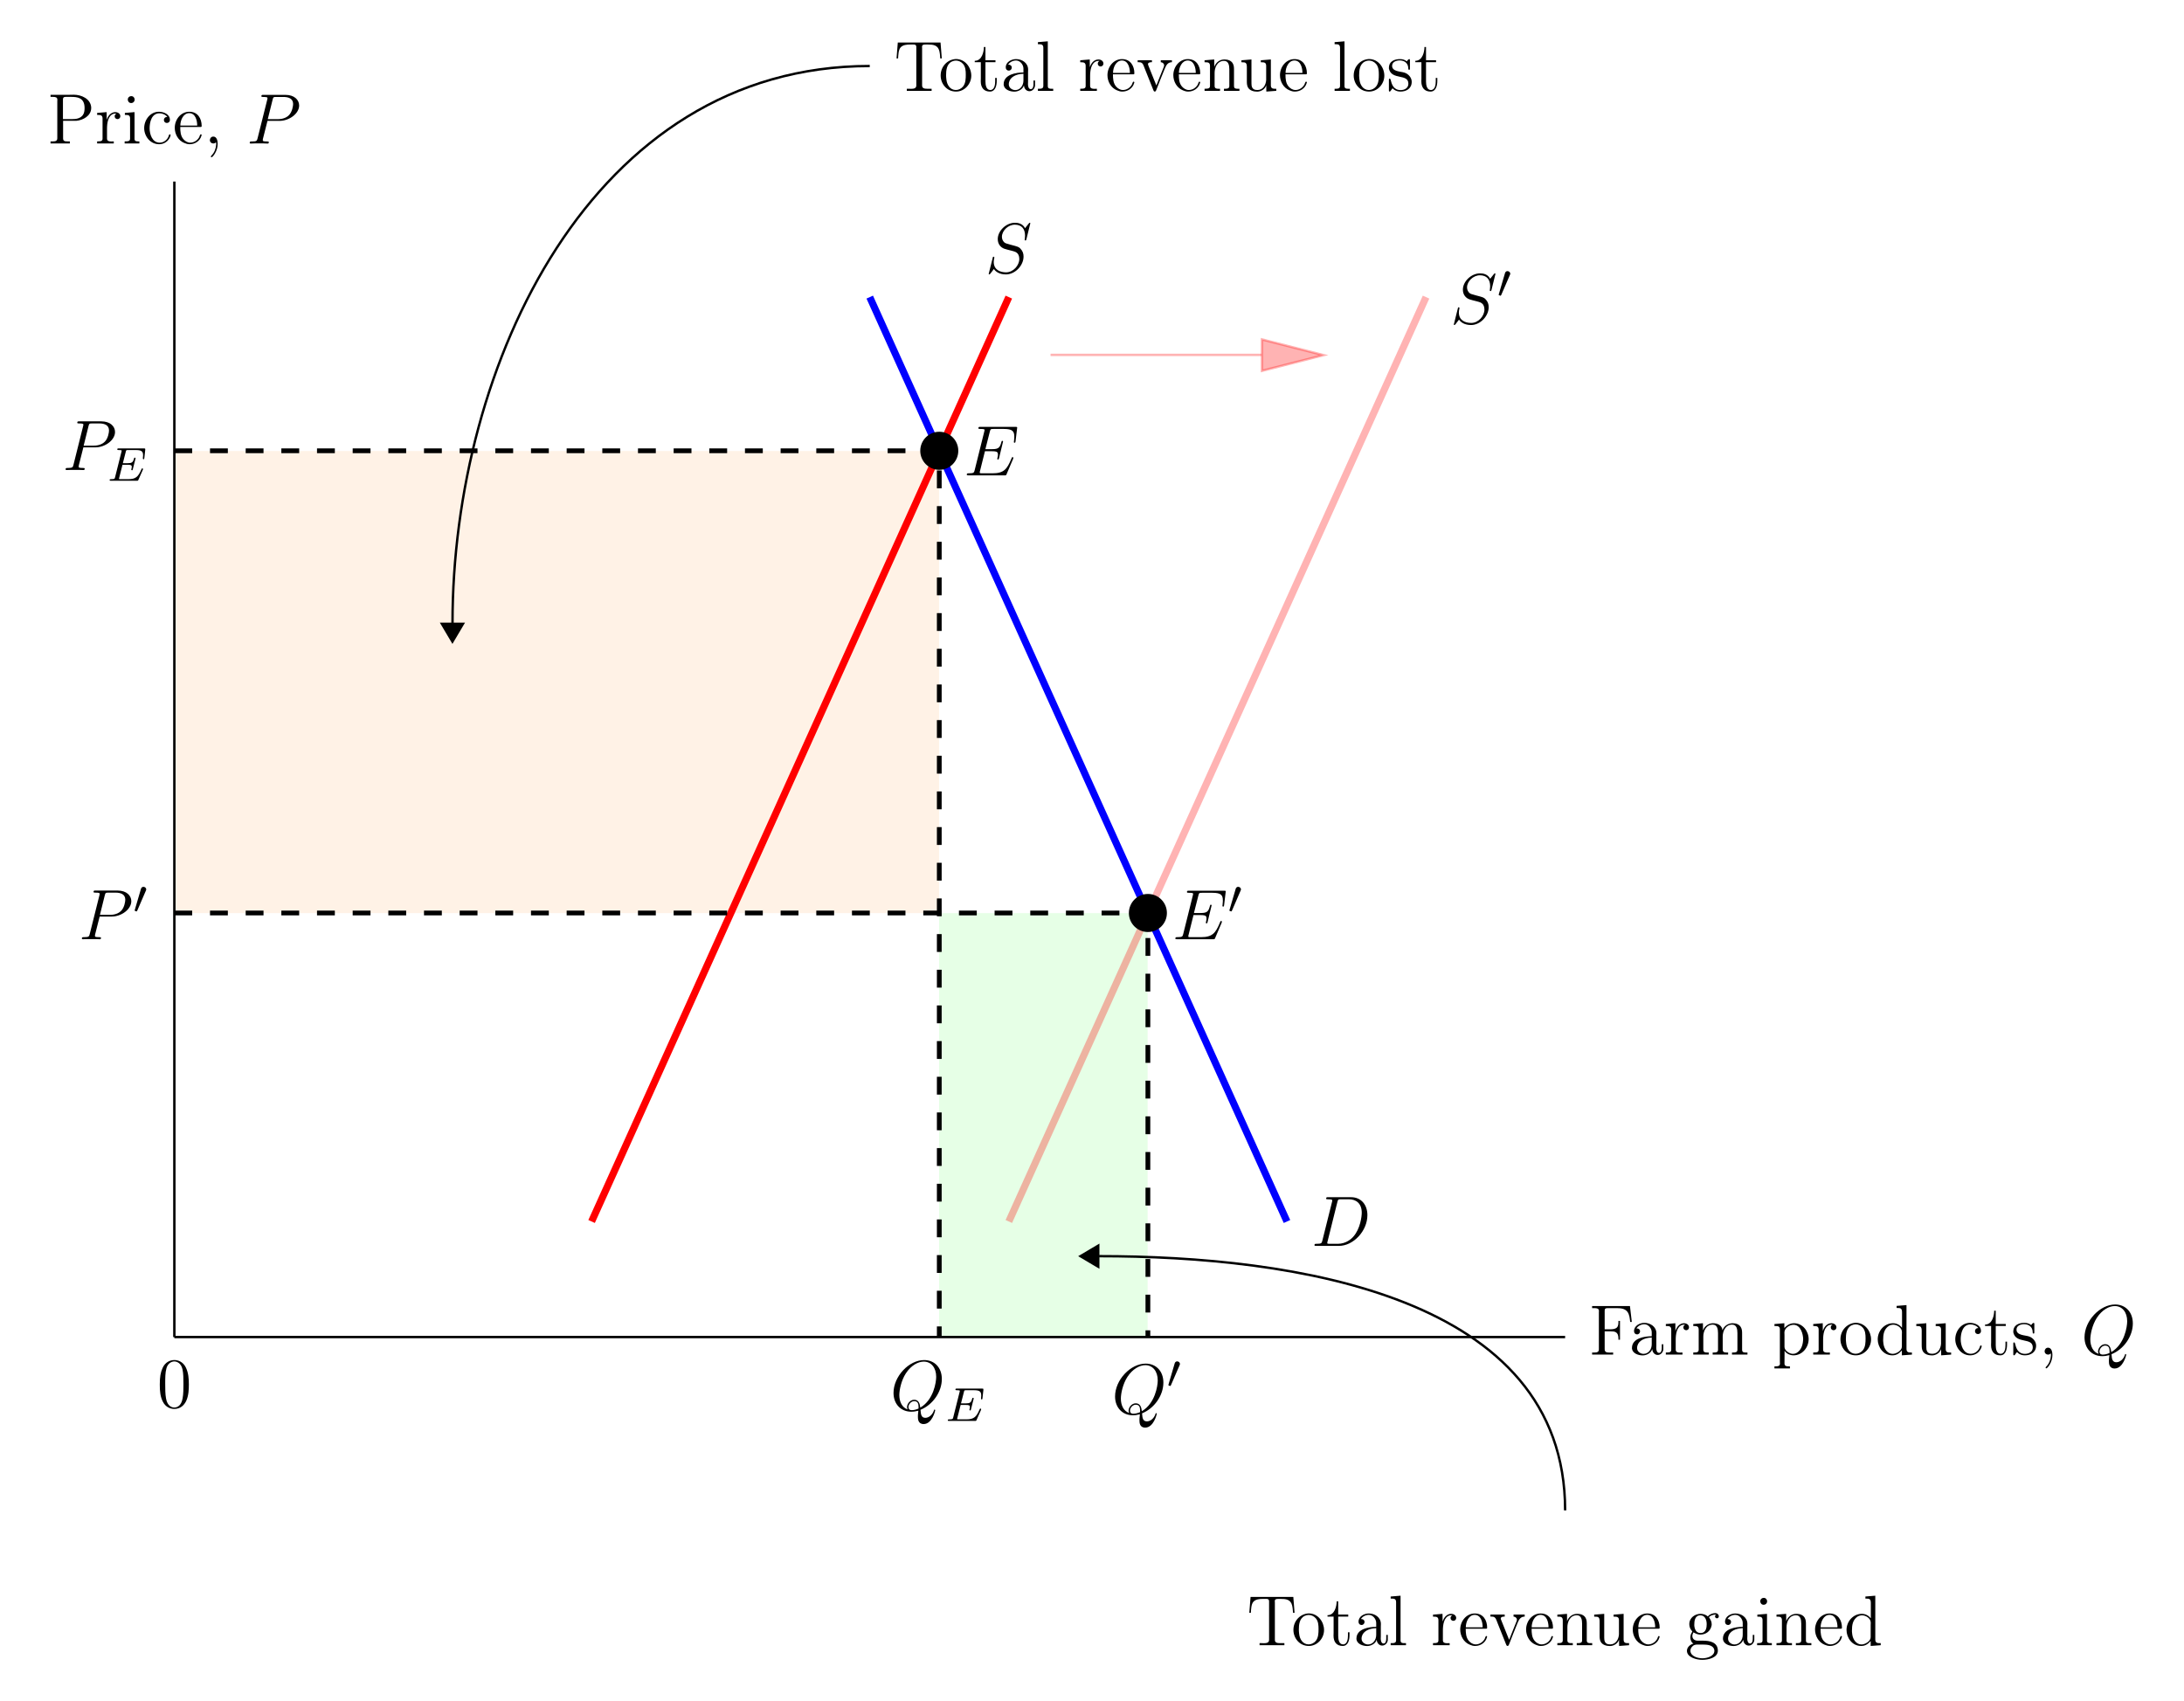 <?xml version="1.0" encoding="UTF-8"?>
<svg xmlns="http://www.w3.org/2000/svg" xmlns:xlink="http://www.w3.org/1999/xlink" width="459.076" height="357.522" viewBox="0 0 459.076 357.522">
<defs>
<g>
<g id="glyph-0-0">
<path d="M 0.609 -10.219 L 0.609 -9.781 L 1.078 -9.781 C 1.594 -9.781 2.047 -9.719 2.047 -9.188 C 2.047 -9.094 2.031 -8.984 2.031 -8.906 L 2.031 -1.109 C 2.031 -0.516 1.578 -0.453 1.078 -0.453 L 0.609 -0.453 L 0.609 -0.016 L 5.031 -0.016 L 5.031 -0.453 C 4.844 -0.453 4.609 -0.438 4.375 -0.438 C 3.656 -0.438 3.25 -0.516 3.25 -1.156 L 3.25 -4.906 L 4.516 -4.906 C 5.297 -4.906 6.141 -4.844 6.141 -3.422 L 6.141 -3.141 L 6.469 -3.141 L 6.469 -7.094 L 6.141 -7.094 L 6.141 -6.812 C 6.141 -5.688 5.734 -5.328 4.281 -5.328 L 3.25 -5.328 L 3.25 -9.25 C 3.25 -9.672 3.438 -9.781 3.844 -9.781 L 5.578 -9.781 C 6.406 -9.781 7.438 -9.766 8 -9.047 C 8.469 -8.453 8.531 -7.609 8.609 -6.875 L 8.953 -6.875 L 8.562 -10.219 Z M 0.609 -10.219 "/>
</g>
<g id="glyph-0-1">
<path d="M 1.578 -5.516 C 1.938 -6.078 2.594 -6.391 3.25 -6.391 C 4.109 -6.391 4.797 -5.516 4.797 -4.688 L 4.797 -3.875 C 3.281 -3.875 0.641 -3.469 0.641 -1.406 L 0.641 -1.266 C 0.781 -0.234 2.016 0.156 2.906 0.156 C 3.688 0.156 4.656 -0.328 4.891 -1.156 L 4.906 -1.156 C 4.938 -0.453 5.453 0.062 6.047 0.062 C 6.688 0.062 7.172 -0.484 7.234 -1.094 L 7.234 -2.188 L 6.906 -2.188 L 6.906 -1.453 C 6.906 -1.016 6.828 -0.375 6.344 -0.375 C 5.859 -0.375 5.75 -1.016 5.75 -1.391 C 5.75 -1.562 5.766 -1.719 5.766 -1.891 L 5.766 -3.969 C 5.766 -4.141 5.781 -4.312 5.781 -4.484 C 5.781 -5.891 4.484 -6.688 3.25 -6.688 C 2.297 -6.688 1.078 -6.109 1.078 -4.938 C 1.078 -4.516 1.359 -4.266 1.719 -4.266 C 2.078 -4.266 2.344 -4.562 2.344 -4.906 C 2.344 -5.281 2.047 -5.516 1.688 -5.516 Z M 4.797 -3.609 L 4.797 -2.188 C 4.797 -1.125 4.125 -0.172 3.062 -0.172 C 2.484 -0.172 1.719 -0.609 1.719 -1.375 C 1.719 -2.703 2.922 -3.375 4.172 -3.547 C 4.375 -3.578 4.578 -3.562 4.797 -3.609 Z M 4.797 -3.609 "/>
</g>
<g id="glyph-0-2">
<path d="M 0.422 -6.438 L 0.422 -6.016 L 0.656 -6.016 C 1.109 -6.016 1.562 -5.969 1.562 -5.266 L 1.562 -1.078 C 1.562 -0.531 1.281 -0.453 0.422 -0.453 L 0.422 -0.016 L 3.922 -0.016 L 3.922 -0.453 C 3.766 -0.453 3.578 -0.438 3.406 -0.438 C 2.922 -0.438 2.5 -0.516 2.5 -1.062 L 2.5 -3.109 C 2.5 -4.25 2.688 -5.906 3.906 -6.266 C 4.031 -6.297 4.141 -6.312 4.25 -6.312 C 4.328 -6.312 4.391 -6.297 4.469 -6.297 L 4.469 -6.281 C 4.234 -6.188 4.109 -5.969 4.109 -5.719 C 4.109 -5.375 4.391 -5.141 4.688 -5.141 C 5.078 -5.141 5.297 -5.438 5.297 -5.734 C 5.297 -6.297 4.766 -6.609 4.25 -6.609 C 3.469 -6.609 2.875 -6.031 2.594 -5.375 C 2.531 -5.25 2.453 -5.094 2.438 -4.938 L 2.422 -6.609 Z M 0.422 -6.438 "/>
</g>
<g id="glyph-0-3">
<path d="M 0.484 -6.438 L 0.484 -6.016 L 0.766 -6.016 C 1.203 -6.016 1.625 -5.953 1.625 -5.266 L 1.625 -1.078 C 1.625 -0.531 1.328 -0.453 0.484 -0.453 L 0.484 -0.016 L 3.734 -0.016 L 3.734 -0.453 L 3.391 -0.453 C 2.953 -0.453 2.594 -0.516 2.594 -1.062 L 2.594 -3.812 C 2.594 -4.844 3.109 -6.312 4.578 -6.312 C 5.5 -6.312 5.688 -5.422 5.688 -4.547 L 5.688 -1.016 C 5.688 -0.5 5.266 -0.453 4.812 -0.453 L 4.562 -0.453 L 4.562 -0.016 L 7.812 -0.016 L 7.812 -0.453 L 7.469 -0.453 C 7.031 -0.453 6.672 -0.516 6.672 -1.062 L 6.672 -3.812 C 6.672 -4.844 7.188 -6.312 8.656 -6.312 C 9.578 -6.312 9.766 -5.422 9.766 -4.547 L 9.766 -1.016 C 9.766 -0.5 9.328 -0.453 8.891 -0.453 L 8.625 -0.453 L 8.625 -0.016 L 11.875 -0.016 L 11.875 -0.453 L 11.531 -0.453 C 11.141 -0.453 10.75 -0.469 10.75 -1.031 L 10.75 -4.438 C 10.75 -4.906 10.734 -5.359 10.484 -5.781 C 10.141 -6.391 9.438 -6.609 8.766 -6.609 C 7.859 -6.609 6.906 -6.031 6.641 -5.141 L 6.625 -5.141 C 6.516 -6.172 5.609 -6.609 4.609 -6.609 C 3.688 -6.609 2.766 -5.922 2.531 -5.062 L 2.516 -6.609 Z M 0.484 -6.438 "/>
</g>
<g id="glyph-0-4">
<path d="M 0.422 -6.438 L 0.422 -6.016 L 0.688 -6.016 C 1.141 -6.016 1.562 -5.969 1.562 -5.328 L 1.562 1.562 C 1.562 1.641 1.578 1.75 1.578 1.859 C 1.578 2.422 1.125 2.453 0.625 2.453 L 0.422 2.453 L 0.422 2.891 L 3.672 2.891 L 3.672 2.453 L 3.344 2.453 C 2.922 2.453 2.531 2.391 2.531 1.859 L 2.547 -0.828 C 2.922 -0.188 3.75 0.141 4.438 0.141 C 6.25 0.141 7.609 -1.5 7.609 -3.266 C 7.609 -4.938 6.359 -6.609 4.547 -6.609 C 3.719 -6.609 3.047 -6.203 2.5 -5.609 L 2.5 -6.609 Z M 6.438 -3 C 6.375 -2 6.016 -0.875 5 -0.328 C 4.781 -0.219 4.547 -0.172 4.281 -0.172 C 3.578 -0.172 2.531 -0.859 2.531 -1.625 L 2.531 -4.125 C 2.531 -4.312 2.516 -4.5 2.516 -4.688 C 2.516 -5.531 3.531 -6.281 4.422 -6.281 C 5.938 -6.281 6.453 -4.297 6.453 -3.266 C 6.453 -3.172 6.453 -3.094 6.438 -3 Z M 6.438 -3 "/>
</g>
<g id="glyph-0-5">
<path d="M 3.453 -6.688 C 1.844 -6.531 0.438 -5.141 0.438 -3.234 C 0.438 -1.531 1.688 0.141 3.672 0.141 C 5.469 0.141 6.875 -1.453 6.875 -3.203 C 6.875 -4.891 5.641 -6.703 3.641 -6.703 C 3.578 -6.703 3.5 -6.688 3.453 -6.688 Z M 1.594 -2.891 C 1.578 -3.016 1.578 -3.125 1.578 -3.25 C 1.578 -4.281 1.672 -5.656 2.828 -6.188 C 3.094 -6.312 3.375 -6.375 3.641 -6.375 C 4.203 -6.375 4.766 -6.109 5.141 -5.672 C 5.672 -5.047 5.719 -4.203 5.719 -3.438 C 5.719 -2.594 5.703 -1.641 5.141 -0.922 C 4.766 -0.469 4.203 -0.188 3.641 -0.188 C 2.391 -0.188 1.75 -1.312 1.641 -2.422 C 1.609 -2.578 1.609 -2.734 1.594 -2.891 Z M 1.594 -2.891 "/>
</g>
<g id="glyph-0-6">
<path d="M 4.5 -10.25 L 4.5 -9.812 L 4.672 -9.812 C 5.281 -9.812 5.641 -9.781 5.641 -8.891 L 5.641 -5.672 C 5.156 -6.25 4.516 -6.609 3.75 -6.609 C 1.922 -6.609 0.531 -5.016 0.531 -3.219 C 0.531 -1.641 1.656 0.141 3.609 0.141 C 4.422 0.141 4.984 -0.203 5.609 -0.891 L 5.609 0.141 L 7.719 -0.016 L 7.719 -0.453 L 7.484 -0.453 C 7.031 -0.453 6.578 -0.5 6.578 -1.203 L 6.578 -10.422 Z M 1.672 -2.875 L 1.672 -3.109 C 1.672 -4.203 1.812 -5.328 2.844 -6.031 C 3.141 -6.203 3.469 -6.297 3.812 -6.297 C 4.562 -6.297 5.625 -5.688 5.625 -4.75 C 5.625 -4.562 5.609 -4.359 5.609 -4.172 L 5.609 -1.688 C 5.609 -0.844 4.422 -0.172 3.688 -0.172 C 2.578 -0.172 1.875 -1.219 1.734 -2.297 C 1.703 -2.484 1.703 -2.688 1.672 -2.875 Z M 1.672 -2.875 "/>
</g>
<g id="glyph-0-7">
<path d="M 0.484 -6.438 L 0.484 -6.016 L 0.672 -6.016 C 1.297 -6.016 1.625 -5.953 1.625 -5.047 L 1.625 -2.047 C 1.625 -1.594 1.641 -1.109 1.875 -0.703 C 2.266 -0.047 3.094 0.156 3.797 0.156 C 4.594 0.156 5.484 -0.375 5.703 -1.203 L 5.719 0.141 L 7.812 -0.016 L 7.812 -0.453 L 7.516 -0.453 C 7.094 -0.453 6.672 -0.516 6.672 -1.172 L 6.672 -6.609 L 4.562 -6.438 L 4.562 -6.016 L 4.734 -6.016 C 5.25 -6.016 5.688 -5.984 5.688 -5.266 L 5.688 -2.297 C 5.625 -1.25 5.031 -0.188 3.859 -0.188 C 3.312 -0.188 2.766 -0.312 2.625 -1.109 C 2.594 -1.391 2.594 -1.688 2.594 -1.984 L 2.594 -6.609 Z M 0.484 -6.438 "/>
</g>
<g id="glyph-0-8">
<path d="M 5.406 -5.578 C 5.359 -5.578 5.328 -5.594 5.297 -5.594 C 4.938 -5.594 4.672 -5.297 4.672 -4.953 C 4.672 -4.578 4.953 -4.328 5.297 -4.328 C 5.641 -4.328 5.938 -4.562 5.938 -4.969 C 5.938 -6.203 4.578 -6.688 3.625 -6.688 C 1.812 -6.688 0.531 -4.984 0.531 -3.25 C 0.531 -1.531 1.812 0.141 3.672 0.141 C 4.672 0.141 5.562 -0.406 6 -1.438 C 6.031 -1.531 6.078 -1.656 6.078 -1.781 L 6.078 -1.844 C 6.062 -1.906 6.016 -1.938 5.953 -1.938 C 5.719 -1.938 5.719 -1.703 5.672 -1.562 C 5.391 -0.766 4.625 -0.188 3.797 -0.188 C 2.203 -0.188 1.672 -1.984 1.672 -3.219 C 1.672 -4.453 2.062 -6.359 3.75 -6.359 C 4.344 -6.359 5.047 -6.078 5.406 -5.578 Z M 5.406 -5.578 "/>
</g>
<g id="glyph-0-9">
<path d="M 2.188 -9.234 C 2.188 -8.25 1.797 -6.328 0.266 -6.328 L 0.266 -6.031 L 1.547 -6.031 L 1.547 -2.641 C 1.547 -2.422 1.531 -2.219 1.531 -2.016 C 1.531 -0.656 2.219 0.141 3.469 0.141 C 4.609 0.141 4.891 -1.156 4.891 -2.078 L 4.891 -2.734 L 4.562 -2.734 C 4.562 -2.5 4.562 -2.281 4.562 -2.047 C 4.562 -1.406 4.453 -0.188 3.531 -0.188 C 2.688 -0.188 2.516 -1.234 2.516 -1.969 L 2.516 -6.031 L 4.625 -6.031 L 4.625 -6.453 L 2.516 -6.453 L 2.516 -9.234 Z M 2.188 -9.234 "/>
</g>
<g id="glyph-0-10">
<path d="M 4.25 -6.219 C 3.844 -6.562 3.344 -6.688 2.812 -6.688 C 1.734 -6.688 0.5 -6.266 0.5 -4.828 L 0.5 -4.688 C 1.047 -2.172 4.594 -3.719 4.594 -1.516 C 4.594 -0.578 3.766 -0.172 2.969 -0.172 C 1.469 -0.172 1.094 -1.375 0.844 -2.406 C 0.812 -2.5 0.766 -2.578 0.656 -2.578 C 0.531 -2.578 0.5 -2.469 0.5 -2.375 L 0.5 -0.047 C 0.5 0.031 0.531 0.141 0.641 0.141 C 0.906 0.141 1.109 -0.516 1.281 -0.516 C 1.391 -0.484 1.469 -0.359 1.562 -0.281 C 1.969 0.016 2.438 0.141 2.953 0.141 C 4.062 0.141 5.297 -0.422 5.297 -1.922 C 5.297 -2.797 4.578 -3.594 3.766 -3.844 C 2.953 -4.109 1.172 -4.047 1.172 -5.266 C 1.172 -6.109 2.062 -6.406 2.766 -6.406 C 3.641 -6.406 4.578 -5.953 4.578 -4.672 C 4.578 -4.547 4.594 -4.438 4.766 -4.438 C 4.891 -4.438 4.922 -4.531 4.922 -4.625 L 4.922 -6.5 C 4.922 -6.578 4.875 -6.688 4.781 -6.688 C 4.578 -6.688 4.344 -6.328 4.25 -6.219 Z M 4.25 -6.219 "/>
</g>
<g id="glyph-0-11">
<path d="M 2.609 -0.266 C 2.625 -0.125 2.625 0.031 2.625 0.188 C 2.578 1.016 2.25 1.906 1.641 2.5 C 1.594 2.562 1.5 2.656 1.5 2.734 L 1.5 2.766 C 1.531 2.844 1.594 2.875 1.641 2.875 C 1.844 2.875 2.203 2.359 2.375 2.062 C 2.719 1.484 2.938 0.766 2.938 0.062 C 2.938 -0.516 2.781 -1.469 2.016 -1.469 C 1.578 -1.469 1.297 -1.094 1.297 -0.719 C 1.297 -0.297 1.641 -0.016 2.016 -0.016 C 2.266 -0.016 2.453 -0.125 2.609 -0.266 Z M 2.609 -0.266 "/>
</g>
<g id="glyph-0-12">
<path d="M 0.609 -10.25 L 0.609 -9.812 L 1.109 -9.812 C 1.609 -9.812 2.047 -9.75 2.047 -9.203 C 2.047 -9.094 2.031 -9 2.031 -8.922 L 2.031 -1.109 C 2.031 -0.516 1.578 -0.453 1.078 -0.453 L 0.609 -0.453 L 0.609 -0.016 L 4.672 -0.016 L 4.672 -0.453 L 4.203 -0.453 C 3.625 -0.453 3.25 -0.5 3.25 -1.094 L 3.25 -4.781 L 6.031 -4.781 C 7.453 -4.906 9.156 -5.844 9.156 -7.469 L 9.156 -7.609 C 9.031 -9.438 7.062 -10.266 5.5 -10.266 C 5.219 -10.266 4.938 -10.25 4.641 -10.25 Z M 3.219 -5.141 L 3.219 -9.266 C 3.219 -9.656 3.375 -9.812 3.781 -9.812 L 4.906 -9.812 C 6.172 -9.812 7.766 -9.703 7.766 -7.469 C 7.766 -6.953 7.703 -6.375 7.375 -5.953 C 6.844 -5.266 5.984 -5.141 5.188 -5.141 Z M 3.219 -5.141 "/>
</g>
<g id="glyph-0-13">
<path d="M 0.547 -6.438 L 0.547 -6.016 L 0.797 -6.016 C 1.281 -6.016 1.641 -5.938 1.641 -5.266 L 1.641 -1.078 C 1.641 -0.531 1.344 -0.453 0.5 -0.453 L 0.5 -0.016 L 3.594 -0.016 L 3.594 -0.453 L 3.391 -0.453 C 2.953 -0.453 2.578 -0.484 2.578 -0.984 L 2.578 -6.609 Z M 1.766 -9.953 C 1.359 -9.891 1.156 -9.562 1.156 -9.25 C 1.156 -8.938 1.391 -8.516 1.859 -8.516 C 2.328 -8.516 2.609 -8.875 2.609 -9.234 C 2.609 -9.547 2.375 -9.969 1.906 -9.969 C 1.859 -9.969 1.812 -9.953 1.766 -9.953 Z M 1.766 -9.953 "/>
</g>
<g id="glyph-0-14">
<path d="M 1.594 -3.484 L 5.875 -3.484 C 6.031 -3.484 6.094 -3.547 6.094 -3.703 C 6.094 -5.25 5.281 -6.688 3.5 -6.688 C 1.703 -6.688 0.438 -5.047 0.438 -3.312 C 0.438 -2 1.141 -0.656 2.438 -0.125 C 2.781 0.031 3.156 0.141 3.531 0.141 L 3.578 0.141 C 4.672 0.141 5.734 -0.531 6.047 -1.641 C 6.062 -1.672 6.094 -1.734 6.094 -1.797 C 6.094 -1.875 6.016 -1.953 5.938 -1.953 C 5.75 -1.953 5.672 -1.547 5.578 -1.344 C 5.203 -0.672 4.5 -0.188 3.688 -0.188 C 3.109 -0.188 2.609 -0.516 2.25 -0.922 C 1.641 -1.641 1.594 -2.594 1.594 -3.484 Z M 1.609 -3.781 C 1.609 -4.922 2.234 -6.391 3.469 -6.391 C 4.797 -6.391 5.156 -4.844 5.156 -3.781 Z M 1.609 -3.781 "/>
</g>
<g id="glyph-0-15">
<path d="M 0.797 -10.172 L 0.531 -6.828 L 0.859 -6.828 C 0.906 -7.578 0.938 -8.641 1.375 -9.125 C 1.844 -9.688 2.719 -9.75 3.406 -9.75 L 4.078 -9.75 C 4.375 -9.75 4.688 -9.719 4.688 -9.234 L 4.688 -1.141 C 4.688 -0.531 4.141 -0.438 3.609 -0.438 C 3.453 -0.438 3.266 -0.453 3.125 -0.453 L 2.688 -0.453 L 2.688 -0.016 L 7.906 -0.016 L 7.906 -0.453 L 7.016 -0.453 C 6.438 -0.453 5.906 -0.516 5.906 -1.125 L 5.906 -8.969 C 5.906 -9.062 5.891 -9.156 5.891 -9.25 C 5.891 -9.688 6.156 -9.75 6.656 -9.75 L 7.125 -9.75 C 8.156 -9.75 9.219 -9.672 9.531 -8.375 C 9.656 -7.859 9.688 -7.344 9.719 -6.828 L 10.047 -6.828 L 9.781 -10.172 Z M 0.797 -10.172 "/>
</g>
<g id="glyph-0-16">
<path d="M 0.5 -10.25 L 0.5 -9.812 L 0.766 -9.812 C 1.25 -9.812 1.641 -9.75 1.641 -9.047 L 1.641 -1.062 C 1.641 -0.516 1.25 -0.453 0.828 -0.453 L 0.5 -0.453 L 0.5 -0.016 L 3.719 -0.016 L 3.719 -0.453 L 3.359 -0.453 C 2.922 -0.453 2.578 -0.5 2.578 -1.031 L 2.578 -10.422 Z M 0.5 -10.25 "/>
</g>
<g id="glyph-0-17">
<path d="M 0.266 -6.453 L 0.266 -6.031 L 0.547 -6.031 C 1.078 -6.031 1.297 -5.844 1.5 -5.359 L 1.797 -4.594 C 2.375 -3.141 2.938 -1.688 3.531 -0.25 C 3.594 -0.094 3.656 0.141 3.859 0.141 C 4.078 0.141 4.141 -0.094 4.203 -0.25 C 4.781 -1.734 5.359 -3.219 5.969 -4.688 C 6.297 -5.5 6.656 -6.031 7.469 -6.031 L 7.469 -6.453 L 5.125 -6.453 L 5.125 -6.031 C 5.484 -6.016 5.828 -5.766 5.828 -5.375 C 5.828 -5.172 5.719 -4.969 5.656 -4.797 C 5.344 -4 5 -3.203 4.688 -2.391 L 4.391 -1.625 C 4.328 -1.469 4.234 -1.312 4.203 -1.156 C 4.125 -1.266 4.094 -1.406 4.047 -1.531 L 3.766 -2.219 C 3.359 -3.25 2.953 -4.281 2.531 -5.297 C 2.484 -5.406 2.438 -5.516 2.438 -5.641 L 2.438 -5.688 C 2.531 -6.031 2.969 -6.031 3.266 -6.031 L 3.266 -6.453 Z M 0.266 -6.453 "/>
</g>
<g id="glyph-0-18">
<path d="M 0.484 -6.438 L 0.484 -6.016 L 0.766 -6.016 C 1.203 -6.016 1.625 -5.953 1.625 -5.266 L 1.625 -1.078 C 1.625 -0.531 1.328 -0.453 0.484 -0.453 L 0.484 -0.016 L 3.734 -0.016 L 3.734 -0.453 L 3.391 -0.453 C 2.953 -0.453 2.594 -0.516 2.594 -1.062 L 2.594 -3.812 C 2.594 -4.844 3.109 -6.312 4.578 -6.312 C 5.5 -6.312 5.688 -5.422 5.688 -4.547 L 5.688 -1.016 C 5.688 -0.5 5.266 -0.453 4.812 -0.453 L 4.562 -0.453 L 4.562 -0.016 L 7.812 -0.016 L 7.812 -0.453 L 7.469 -0.453 C 7.062 -0.453 6.672 -0.469 6.672 -1.031 L 6.672 -4.438 C 6.672 -4.922 6.656 -5.375 6.406 -5.797 C 6.062 -6.391 5.344 -6.609 4.703 -6.609 C 3.969 -6.609 3.344 -6.344 2.828 -5.641 C 2.703 -5.453 2.594 -5.281 2.531 -5.062 L 2.516 -6.609 Z M 0.484 -6.438 "/>
</g>
<g id="glyph-0-19">
<path d="M 4.812 -6.062 L 4.797 -6.062 C 4.391 -6.438 3.797 -6.609 3.266 -6.609 C 2.141 -6.609 0.906 -5.828 0.906 -4.438 C 0.906 -3.938 1.078 -3.453 1.406 -3.078 C 1.453 -3.031 1.531 -2.953 1.531 -2.875 C 1.531 -2.797 1.438 -2.719 1.406 -2.656 C 1.234 -2.359 1.125 -2 1.125 -1.641 C 1.125 -1.172 1.328 -0.594 1.766 -0.359 L 1.766 -0.344 C 1.078 -0.172 0.406 0.422 0.406 1.156 C 0.406 2.516 2.375 3.062 3.641 3.062 C 4.859 3.062 6.906 2.625 6.906 1.141 C 6.906 -0.703 5.078 -0.969 3.844 -0.969 L 2.703 -0.969 C 2.031 -0.969 1.547 -1.312 1.547 -1.969 L 1.547 -2.016 C 1.562 -2.281 1.656 -2.484 1.781 -2.719 C 2.219 -2.469 2.609 -2.281 3.109 -2.25 L 3.219 -2.25 C 4.406 -2.25 5.406 -2.984 5.609 -4.25 L 5.609 -4.422 C 5.609 -4.938 5.422 -5.297 5.156 -5.719 C 5.109 -5.766 5.062 -5.812 5.062 -5.875 L 5.062 -5.891 C 5.172 -6.219 6.016 -6.453 6.344 -6.453 C 6.406 -6.453 6.469 -6.453 6.547 -6.438 C 6.406 -6.375 6.312 -6.234 6.312 -6.062 C 6.312 -5.844 6.5 -5.672 6.719 -5.672 C 6.953 -5.672 7.109 -5.859 7.109 -6.094 L 7.109 -6.172 C 7.047 -6.516 6.75 -6.766 6.391 -6.766 C 5.844 -6.766 5.172 -6.531 4.812 -6.062 Z M 1.141 1.266 L 1.141 1.141 C 1.141 0.625 1.5 0.141 1.984 -0.062 C 2.188 -0.141 2.422 -0.156 2.656 -0.156 L 3.672 -0.156 C 4.656 -0.156 6.016 -0.078 6.172 1.062 L 6.172 1.172 C 6.172 2.312 4.578 2.734 3.688 2.734 C 2.688 2.734 1.281 2.344 1.141 1.266 Z M 1.953 -4.141 L 1.953 -4.328 C 1.953 -5.047 2.047 -6.297 3.234 -6.297 C 4.203 -6.297 4.562 -5.344 4.562 -4.422 C 4.562 -3.766 4.438 -2.578 3.266 -2.578 C 2.375 -2.578 2.031 -3.312 1.953 -4.141 Z M 1.953 -4.141 "/>
</g>
<g id="glyph-1-0">
<path d="M 6.391 -0.094 C 8.953 -1.125 10.875 -3.844 10.875 -6.562 C 10.875 -9.031 9.266 -10.547 7.156 -10.547 C 3.953 -10.547 0.719 -7.109 0.719 -3.641 C 0.719 -1.281 2.281 0.312 4.453 0.312 C 4.953 0.312 5.453 0.234 5.938 0.094 C 5.844 0.984 5.844 1.062 5.844 1.344 C 5.844 1.781 5.844 2.906 7.047 2.906 C 8.828 2.906 9.484 0.109 9.484 0.016 C 9.484 -0.078 9.422 -0.141 9.344 -0.141 C 9.266 -0.141 9.234 -0.062 9.188 0.109 C 8.859 1.047 8.078 1.594 7.422 1.594 C 6.656 1.594 6.453 1.062 6.391 -0.094 Z M 3.688 -0.172 C 2.5 -0.562 1.938 -1.812 1.938 -3.188 C 1.938 -4.234 2.328 -6.234 3.312 -7.75 C 4.422 -9.453 5.906 -10.219 7.078 -10.219 C 8.625 -10.219 9.688 -8.953 9.688 -7.016 C 9.688 -5.906 9.156 -2.188 6.344 -0.547 C 6.266 -1.297 6.047 -2.203 5.062 -2.203 C 4.25 -2.203 3.562 -1.391 3.562 -0.656 C 3.562 -0.5 3.625 -0.266 3.688 -0.172 Z M 5.969 -0.344 C 5.422 -0.109 4.953 -0.016 4.547 -0.016 C 4.391 -0.016 3.859 -0.016 3.859 -0.672 C 3.859 -1.219 4.391 -1.906 5.062 -1.906 C 5.812 -1.906 5.984 -1.391 5.984 -0.641 C 5.984 -0.547 5.984 -0.438 5.969 -0.344 Z M 5.969 -0.344 "/>
</g>
<g id="glyph-1-1">
<path d="M 4.438 -4.766 L 6.953 -4.766 C 9.016 -4.766 11.094 -6.297 11.094 -8 C 11.094 -9.172 10.094 -10.234 8.219 -10.234 L 3.578 -10.234 C 3.297 -10.234 3.156 -10.234 3.156 -9.953 C 3.156 -9.797 3.297 -9.797 3.516 -9.797 C 4.438 -9.797 4.438 -9.688 4.438 -9.516 C 4.438 -9.484 4.438 -9.391 4.375 -9.172 L 2.359 -1.109 C 2.219 -0.578 2.188 -0.438 1.141 -0.438 C 0.859 -0.438 0.703 -0.438 0.703 -0.172 C 0.703 0 0.844 0 0.922 0 C 1.219 0 1.516 -0.031 1.797 -0.031 L 3.547 -0.031 C 3.844 -0.031 4.156 0 4.438 0 C 4.562 0 4.719 0 4.719 -0.281 C 4.719 -0.438 4.578 -0.438 4.359 -0.438 C 3.469 -0.438 3.453 -0.547 3.453 -0.688 C 3.453 -0.766 3.469 -0.875 3.469 -0.938 Z M 5.516 -9.219 C 5.656 -9.766 5.703 -9.797 6.297 -9.797 L 7.781 -9.797 C 8.906 -9.797 9.828 -9.438 9.828 -8.312 C 9.828 -7.922 9.641 -6.656 8.953 -5.969 C 8.688 -5.688 7.969 -5.125 6.609 -5.125 L 4.5 -5.125 Z M 5.516 -9.219 "/>
</g>
<g id="glyph-1-2">
<path d="M 10.422 -3.469 C 10.422 -3.516 10.469 -3.625 10.469 -3.688 C 10.469 -3.766 10.422 -3.844 10.328 -3.844 C 10.266 -3.844 10.234 -3.828 10.188 -3.781 C 10.156 -3.766 10.156 -3.734 10.031 -3.438 C 9.141 -1.328 8.5 -0.438 6.094 -0.438 L 3.906 -0.438 C 3.703 -0.438 3.672 -0.438 3.578 -0.453 C 3.422 -0.469 3.406 -0.5 3.406 -0.609 C 3.406 -0.719 3.438 -0.812 3.469 -0.938 L 4.5 -5.078 L 5.984 -5.078 C 7.141 -5.078 7.234 -4.828 7.234 -4.375 C 7.234 -4.219 7.234 -4.094 7.125 -3.641 C 7.109 -3.578 7.094 -3.516 7.094 -3.469 C 7.094 -3.375 7.156 -3.328 7.25 -3.328 C 7.391 -3.328 7.406 -3.438 7.469 -3.641 L 8.312 -7.125 C 8.312 -7.188 8.25 -7.266 8.172 -7.266 C 8.031 -7.266 8.016 -7.203 7.953 -7 C 7.656 -5.844 7.359 -5.516 6.031 -5.516 L 4.594 -5.516 L 5.531 -9.203 C 5.672 -9.719 5.688 -9.766 6.312 -9.766 L 8.453 -9.766 C 10.297 -9.766 10.672 -9.281 10.672 -8.141 C 10.672 -8.125 10.672 -7.703 10.609 -7.203 C 10.594 -7.141 10.578 -7.062 10.578 -7.031 C 10.578 -6.906 10.656 -6.859 10.75 -6.859 C 10.844 -6.859 10.906 -6.922 10.938 -7.188 L 11.25 -9.812 C 11.25 -9.859 11.281 -10.016 11.281 -10.047 C 11.281 -10.203 11.141 -10.203 10.875 -10.203 L 3.562 -10.203 C 3.281 -10.203 3.125 -10.203 3.125 -9.938 C 3.125 -9.766 3.234 -9.766 3.484 -9.766 C 4.422 -9.766 4.422 -9.672 4.422 -9.5 C 4.422 -9.422 4.406 -9.359 4.359 -9.203 L 2.344 -1.109 C 2.203 -0.578 2.172 -0.438 1.125 -0.438 C 0.844 -0.438 0.688 -0.438 0.688 -0.172 C 0.688 0 0.781 0 1.078 0 L 8.594 0 C 8.938 0 8.953 -0.016 9.047 -0.25 Z M 10.422 -3.469 "/>
</g>
<g id="glyph-1-3">
<path d="M 2.359 -1.109 C 2.219 -0.578 2.188 -0.438 1.141 -0.438 C 0.859 -0.438 0.703 -0.438 0.703 -0.172 C 0.703 0 0.797 0 1.094 0 L 5.844 0 C 8.875 0 11.828 -3.125 11.828 -6.469 C 11.828 -8.625 10.531 -10.234 8.391 -10.234 L 3.578 -10.234 C 3.297 -10.234 3.156 -10.234 3.156 -9.953 C 3.156 -9.797 3.297 -9.797 3.516 -9.797 C 4.438 -9.797 4.438 -9.688 4.438 -9.516 C 4.438 -9.484 4.438 -9.391 4.375 -9.172 Z M 5.516 -9.219 C 5.656 -9.766 5.703 -9.797 6.297 -9.797 L 7.938 -9.797 C 9.344 -9.797 10.641 -9.031 10.641 -6.969 C 10.641 -6.219 10.344 -3.609 8.891 -1.969 C 8.469 -1.469 7.328 -0.438 5.609 -0.438 L 3.891 -0.438 C 3.688 -0.438 3.656 -0.438 3.562 -0.453 C 3.406 -0.469 3.391 -0.5 3.391 -0.609 C 3.391 -0.719 3.422 -0.812 3.453 -0.938 Z M 5.516 -9.219 "/>
</g>
<g id="glyph-1-4">
<path d="M 9.516 -10.422 C 9.516 -10.547 9.406 -10.547 9.375 -10.547 C 9.312 -10.547 9.312 -10.531 9.125 -10.312 C 9.031 -10.203 8.422 -9.422 8.406 -9.406 C 7.906 -10.391 6.922 -10.547 6.297 -10.547 C 4.391 -10.547 2.672 -8.812 2.672 -7.125 C 2.672 -6 3.344 -5.328 4.078 -5.078 C 4.234 -5.016 5.125 -4.781 5.578 -4.672 C 6.344 -4.469 6.531 -4.406 6.844 -4.078 C 6.906 -4 7.203 -3.656 7.203 -2.953 C 7.203 -1.562 5.922 -0.125 4.422 -0.125 C 3.188 -0.125 1.828 -0.641 1.828 -2.328 C 1.828 -2.609 1.891 -2.969 1.938 -3.109 C 1.938 -3.156 1.953 -3.234 1.953 -3.266 C 1.953 -3.328 1.922 -3.406 1.797 -3.406 C 1.656 -3.406 1.641 -3.375 1.594 -3.109 L 0.828 -0.047 C 0.828 -0.031 0.766 0.172 0.766 0.188 C 0.766 0.312 0.891 0.312 0.906 0.312 C 0.969 0.312 0.984 0.297 1.172 0.078 L 1.859 -0.828 C 2.219 -0.281 3 0.312 4.391 0.312 C 6.328 0.312 8.094 -1.562 8.094 -3.438 C 8.094 -4.062 7.938 -4.609 7.375 -5.172 C 7.062 -5.484 6.781 -5.562 5.406 -5.922 C 4.406 -6.188 4.266 -6.234 4 -6.469 C 3.75 -6.734 3.547 -7.094 3.547 -7.594 C 3.547 -8.859 4.828 -10.141 6.25 -10.141 C 7.719 -10.141 8.406 -9.25 8.406 -7.828 C 8.406 -7.438 8.328 -7.031 8.328 -6.969 C 8.328 -6.828 8.453 -6.828 8.5 -6.828 C 8.625 -6.828 8.641 -6.875 8.703 -7.125 Z M 9.516 -10.422 "/>
</g>
<g id="glyph-2-0">
<path d="M 2.641 -4.734 C 2.703 -4.859 2.734 -4.938 2.734 -5.031 C 2.734 -5.359 2.438 -5.578 2.156 -5.578 C 1.75 -5.578 1.641 -5.234 1.609 -5.094 L 0.344 -0.781 C 0.297 -0.672 0.297 -0.641 0.297 -0.625 C 0.297 -0.547 0.359 -0.516 0.453 -0.484 C 0.641 -0.406 0.656 -0.406 0.672 -0.406 C 0.703 -0.406 0.766 -0.406 0.844 -0.578 Z M 2.641 -4.734 "/>
</g>
<g id="glyph-3-0">
<path d="M 7.484 -2.312 C 7.5 -2.359 7.516 -2.422 7.516 -2.453 C 7.516 -2.469 7.516 -2.594 7.375 -2.594 C 7.266 -2.594 7.25 -2.562 7.156 -2.344 C 6.516 -0.891 6.047 -0.328 4.406 -0.328 L 2.594 -0.328 C 2.5 -0.344 2.469 -0.344 2.469 -0.422 C 2.469 -0.5 2.5 -0.578 2.516 -0.641 L 3.203 -3.359 L 4.266 -3.359 C 5 -3.359 5.156 -3.25 5.156 -2.922 C 5.156 -2.922 5.156 -2.75 5.078 -2.469 C 5.062 -2.422 5.047 -2.359 5.047 -2.344 C 5.047 -2.328 5.062 -2.203 5.203 -2.203 C 5.328 -2.203 5.344 -2.25 5.375 -2.422 L 5.906 -4.516 C 5.922 -4.547 5.953 -4.688 5.953 -4.719 C 5.953 -4.812 5.875 -4.859 5.797 -4.859 C 5.672 -4.859 5.656 -4.797 5.609 -4.625 C 5.406 -3.844 5.141 -3.688 4.281 -3.688 L 3.281 -3.688 L 3.891 -6.078 C 3.969 -6.438 3.984 -6.453 4.391 -6.453 L 5.953 -6.453 C 7.156 -6.453 7.531 -6.219 7.531 -5.344 C 7.531 -5.125 7.484 -4.875 7.484 -4.688 C 7.484 -4.578 7.547 -4.516 7.625 -4.516 C 7.766 -4.516 7.781 -4.609 7.797 -4.781 L 7.984 -6.484 C 7.984 -6.531 7.984 -6.594 7.984 -6.656 C 7.984 -6.797 7.875 -6.797 7.688 -6.797 L 2.422 -6.797 C 2.234 -6.797 2.109 -6.797 2.109 -6.594 C 2.109 -6.453 2.25 -6.453 2.422 -6.453 C 2.453 -6.453 2.625 -6.453 2.797 -6.438 C 3 -6.422 3.031 -6.391 3.031 -6.297 C 3.031 -6.25 3 -6.188 3 -6.141 L 1.656 -0.781 C 1.562 -0.406 1.547 -0.328 0.812 -0.328 C 0.625 -0.328 0.5 -0.328 0.5 -0.141 C 0.5 0 0.625 0 0.797 0 L 6.203 0 C 6.453 0 6.453 0 6.547 -0.188 Z M 7.484 -2.312 "/>
</g>
<g id="glyph-4-0">
<path d="M 6.719 -4.797 C 6.719 -6.031 6.641 -7.25 6.094 -8.391 C 5.484 -9.641 4.406 -9.969 3.672 -9.969 C 2.797 -9.969 1.734 -9.531 1.188 -8.281 C 0.766 -7.344 0.609 -6.406 0.609 -4.797 C 0.609 -3.344 0.719 -2.25 1.266 -1.188 C 1.844 -0.047 2.875 0.312 3.656 0.312 C 4.953 0.312 5.703 -0.469 6.141 -1.328 C 6.688 -2.453 6.719 -3.922 6.719 -4.797 Z M 3.656 0.016 C 3.172 0.016 2.203 -0.25 1.922 -1.891 C 1.75 -2.781 1.75 -3.922 1.75 -4.969 C 1.75 -6.203 1.75 -7.312 2 -8.203 C 2.25 -9.203 3.016 -9.672 3.656 -9.672 C 4.219 -9.672 5.094 -9.312 5.375 -8.031 C 5.578 -7.172 5.578 -6 5.578 -4.969 C 5.578 -3.969 5.578 -2.828 5.406 -1.922 C 5.125 -0.266 4.188 0.016 3.656 0.016 Z M 3.656 0.016 "/>
</g>
</g>
</defs>
<path fill-rule="nonzero" fill="rgb(100%, 50%, 0%)" fill-opacity="0.1" d="M 36.648 94.797 L 36.648 191.922 L 197.395 191.922 L 197.395 94.797 "/>
<path fill-rule="nonzero" fill="rgb(0%, 100%, 0%)" fill-opacity="0.1" d="M 197.395 281.031 L 197.395 191.922 L 241.234 191.922 L 241.234 281.031 "/>
<path fill="none" stroke-width="1.196" stroke-linecap="butt" stroke-linejoin="miter" stroke="rgb(0%, 0%, 100%)" stroke-opacity="1" stroke-miterlimit="10" d="M 116.563 174.308 L 186.501 19.367 " transform="matrix(1.254, 0, 0, -1.254, 36.649, 281.03)"/>
<path fill="none" stroke-width="1.196" stroke-linecap="butt" stroke-linejoin="miter" stroke="rgb(100%, 0%, 0%)" stroke-opacity="1" stroke-miterlimit="10" d="M 69.938 19.367 L 139.876 174.308 " transform="matrix(1.254, 0, 0, -1.254, 36.649, 281.03)"/>
<path fill="none" stroke-width="1.196" stroke-linecap="butt" stroke-linejoin="miter" stroke="rgb(100%, 0%, 0%)" stroke-opacity="0.3" stroke-miterlimit="10" d="M 139.876 19.367 L 209.813 174.308 " transform="matrix(1.254, 0, 0, -1.254, 36.649, 281.03)"/>
<path fill="none" stroke-width="0.797" stroke-linecap="butt" stroke-linejoin="miter" stroke="rgb(0%, 0%, 0%)" stroke-opacity="1" stroke-dasharray="2.989 2.989" stroke-miterlimit="10" d="M -0 148.55 L 128.219 148.55 L 128.219 -0.001 " transform="matrix(1.254, 0, 0, -1.254, 36.649, 281.03)"/>
<path fill="none" stroke-width="0.797" stroke-linecap="butt" stroke-linejoin="miter" stroke="rgb(0%, 0%, 0%)" stroke-opacity="1" stroke-dasharray="2.989 2.989" stroke-miterlimit="10" d="M -0 71.078 L 163.188 71.078 L 163.188 -0.001 " transform="matrix(1.254, 0, 0, -1.254, 36.649, 281.03)"/>
<g fill="rgb(0%, 0%, 0%)" fill-opacity="1">
<use xlink:href="#glyph-0-0" x="334.052" y="284.734"/>
</g>
<g fill="rgb(0%, 0%, 0%)" fill-opacity="1">
<use xlink:href="#glyph-0-1" x="342.397" y="284.734"/>
<use xlink:href="#glyph-0-2" x="349.734" y="284.734"/>
<use xlink:href="#glyph-0-3" x="355.44" y="284.734"/>
</g>
<g fill="rgb(0%, 0%, 0%)" fill-opacity="1">
<use xlink:href="#glyph-0-4" x="372.568" y="284.734"/>
<use xlink:href="#glyph-0-2" x="380.718" y="284.734"/>
<use xlink:href="#glyph-0-5" x="386.424" y="284.734"/>
</g>
<g fill="rgb(0%, 0%, 0%)" fill-opacity="1">
<use xlink:href="#glyph-0-6" x="394.166" y="284.734"/>
<use xlink:href="#glyph-0-7" x="402.316" y="284.734"/>
<use xlink:href="#glyph-0-8" x="410.466" y="284.734"/>
<use xlink:href="#glyph-0-9" x="416.988" y="284.734"/>
<use xlink:href="#glyph-0-10" x="422.694" y="284.734"/>
<use xlink:href="#glyph-0-11" x="428.481" y="284.734"/>
</g>
<g fill="rgb(0%, 0%, 0%)" fill-opacity="1">
<use xlink:href="#glyph-1-0" x="437.446" y="284.734"/>
</g>
<g fill="rgb(0%, 0%, 0%)" fill-opacity="1">
<use xlink:href="#glyph-0-12" x="10.013" y="30.174"/>
<use xlink:href="#glyph-0-2" x="19.995" y="30.174"/>
<use xlink:href="#glyph-0-13" x="25.701" y="30.174"/>
<use xlink:href="#glyph-0-8" x="29.776" y="30.174"/>
<use xlink:href="#glyph-0-14" x="36.297" y="30.174"/>
<use xlink:href="#glyph-0-11" x="42.819" y="30.174"/>
</g>
<g fill="rgb(0%, 0%, 0%)" fill-opacity="1">
<use xlink:href="#glyph-1-1" x="51.786" y="30.174"/>
</g>
<g fill="rgb(0%, 0%, 0%)" fill-opacity="1">
<use xlink:href="#glyph-1-2" x="202.533" y="99.921"/>
</g>
<g fill="rgb(0%, 0%, 0%)" fill-opacity="1">
<use xlink:href="#glyph-1-2" x="246.372" y="197.416"/>
</g>
<g fill="rgb(0%, 0%, 0%)" fill-opacity="1">
<use xlink:href="#glyph-2-0" x="258.115" y="191.978"/>
</g>
<g fill="rgb(0%, 0%, 0%)" fill-opacity="1">
<use xlink:href="#glyph-1-3" x="275.599" y="261.87"/>
</g>
<g fill="rgb(0%, 0%, 0%)" fill-opacity="1">
<use xlink:href="#glyph-1-4" x="207.056" y="57.368"/>
</g>
<g fill="rgb(0%, 0%, 0%)" fill-opacity="1">
<use xlink:href="#glyph-1-4" x="304.825" y="68.003"/>
</g>
<g fill="rgb(0%, 0%, 0%)" fill-opacity="1">
<use xlink:href="#glyph-2-0" x="314.722" y="62.564"/>
</g>
<g fill="rgb(0%, 0%, 0%)" fill-opacity="1">
<use xlink:href="#glyph-1-1" x="13.085" y="98.797"/>
</g>
<g fill="rgb(0%, 0%, 0%)" fill-opacity="1">
<use xlink:href="#glyph-3-0" x="22.544" y="101.046"/>
</g>
<g fill="rgb(0%, 0%, 0%)" fill-opacity="1">
<use xlink:href="#glyph-1-1" x="16.507" y="197.416"/>
</g>
<g fill="rgb(0%, 0%, 0%)" fill-opacity="1">
<use xlink:href="#glyph-2-0" x="28.005" y="191.978"/>
</g>
<g fill="rgb(0%, 0%, 0%)" fill-opacity="1">
<use xlink:href="#glyph-1-0" x="187.099" y="296.412"/>
</g>
<g fill="rgb(0%, 0%, 0%)" fill-opacity="1">
<use xlink:href="#glyph-3-0" x="198.722" y="298.66"/>
</g>
<g fill="rgb(0%, 0%, 0%)" fill-opacity="1">
<use xlink:href="#glyph-1-0" x="233.668" y="297.16"/>
</g>
<g fill="rgb(0%, 0%, 0%)" fill-opacity="1">
<use xlink:href="#glyph-2-0" x="245.292" y="291.722"/>
</g>
<g fill="rgb(0%, 0%, 0%)" fill-opacity="1">
<use xlink:href="#glyph-0-15" x="187.92" y="19.108"/>
</g>
<g fill="rgb(0%, 0%, 0%)" fill-opacity="1">
<use xlink:href="#glyph-0-5" x="197.288" y="19.108"/>
<use xlink:href="#glyph-0-9" x="204.624" y="19.108"/>
<use xlink:href="#glyph-0-1" x="210.33" y="19.108"/>
<use xlink:href="#glyph-0-16" x="217.667" y="19.108"/>
</g>
<g fill="rgb(0%, 0%, 0%)" fill-opacity="1">
<use xlink:href="#glyph-0-2" x="226.643" y="19.108"/>
<use xlink:href="#glyph-0-14" x="232.349" y="19.108"/>
<use xlink:href="#glyph-0-17" x="238.87" y="19.108"/>
</g>
<g fill="rgb(0%, 0%, 0%)" fill-opacity="1">
<use xlink:href="#glyph-0-14" x="246.195" y="19.108"/>
<use xlink:href="#glyph-0-18" x="252.716" y="19.108"/>
</g>
<g fill="rgb(0%, 0%, 0%)" fill-opacity="1">
<use xlink:href="#glyph-0-7" x="260.462" y="19.108"/>
<use xlink:href="#glyph-0-14" x="268.613" y="19.108"/>
</g>
<g fill="rgb(0%, 0%, 0%)" fill-opacity="1">
<use xlink:href="#glyph-0-16" x="280.035" y="19.108"/>
<use xlink:href="#glyph-0-5" x="284.11" y="19.108"/>
<use xlink:href="#glyph-0-10" x="291.447" y="19.108"/>
<use xlink:href="#glyph-0-9" x="297.234" y="19.108"/>
</g>
<g fill="rgb(0%, 0%, 0%)" fill-opacity="1">
<use xlink:href="#glyph-0-15" x="262.072" y="345.818"/>
</g>
<g fill="rgb(0%, 0%, 0%)" fill-opacity="1">
<use xlink:href="#glyph-0-5" x="271.439" y="345.818"/>
<use xlink:href="#glyph-0-9" x="278.776" y="345.818"/>
<use xlink:href="#glyph-0-1" x="284.482" y="345.818"/>
<use xlink:href="#glyph-0-16" x="291.818" y="345.818"/>
</g>
<g fill="rgb(0%, 0%, 0%)" fill-opacity="1">
<use xlink:href="#glyph-0-2" x="300.795" y="345.818"/>
<use xlink:href="#glyph-0-14" x="306.501" y="345.818"/>
<use xlink:href="#glyph-0-17" x="313.022" y="345.818"/>
</g>
<g fill="rgb(0%, 0%, 0%)" fill-opacity="1">
<use xlink:href="#glyph-0-14" x="320.346" y="345.818"/>
<use xlink:href="#glyph-0-18" x="326.868" y="345.818"/>
</g>
<g fill="rgb(0%, 0%, 0%)" fill-opacity="1">
<use xlink:href="#glyph-0-7" x="334.614" y="345.818"/>
<use xlink:href="#glyph-0-14" x="342.764" y="345.818"/>
</g>
<g fill="rgb(0%, 0%, 0%)" fill-opacity="1">
<use xlink:href="#glyph-0-19" x="354.186" y="345.818"/>
<use xlink:href="#glyph-0-1" x="361.523" y="345.818"/>
</g>
<g fill="rgb(0%, 0%, 0%)" fill-opacity="1">
<use xlink:href="#glyph-0-13" x="368.845" y="345.818"/>
</g>
<g fill="rgb(0%, 0%, 0%)" fill-opacity="1">
<use xlink:href="#glyph-0-18" x="372.935" y="345.818"/>
<use xlink:href="#glyph-0-14" x="381.085" y="345.818"/>
<use xlink:href="#glyph-0-6" x="387.607" y="345.818"/>
</g>
<path fill="none" stroke-width="0.399" stroke-linecap="butt" stroke-linejoin="miter" stroke="rgb(100%, 0%, 0%)" stroke-opacity="0.3" stroke-miterlimit="10" d="M 146.871 164.624 L 182.257 164.624 " transform="matrix(1.254, 0, 0, -1.254, 36.649, 281.03)"/>
<path fill-rule="nonzero" fill="rgb(100%, 0%, 0%)" fill-opacity="0.3" stroke-width="0.399" stroke-linecap="butt" stroke-linejoin="miter" stroke="rgb(100%, 0%, 0%)" stroke-opacity="0.3" stroke-miterlimit="10" d="M 10.517 0.001 L 0.2 2.633 L 0.2 -2.632 Z M 10.517 0.001 " transform="matrix(1.254, 0, 0, -1.254, 265.015, 74.645)"/>
<path fill="none" stroke-width="0.399" stroke-linecap="butt" stroke-linejoin="miter" stroke="rgb(0%, 0%, 0%)" stroke-opacity="1" stroke-miterlimit="10" d="M 116.563 213.041 C 69.903 213.041 46.625 162.864 46.625 119.678 " transform="matrix(1.254, 0, 0, -1.254, 36.649, 281.03)"/>
<path fill-rule="nonzero" fill="rgb(0%, 0%, 0%)" fill-opacity="1" stroke-width="0.399" stroke-linecap="butt" stroke-linejoin="miter" stroke="rgb(0%, 0%, 0%)" stroke-opacity="1" stroke-miterlimit="10" d="M 3.174 -0 L 0.198 1.763 L 0.198 -1.764 Z M 3.174 -0 " transform="matrix(0, 1.254, 1.254, 0, 95.102, 130.869)"/>
<path fill="none" stroke-width="0.399" stroke-linecap="butt" stroke-linejoin="miter" stroke="rgb(0%, 0%, 0%)" stroke-opacity="1" stroke-miterlimit="10" d="M 233.126 -29.053 C 233.126 6.973 187.557 13.556 155.006 13.556 " transform="matrix(1.254, 0, 0, -1.254, 36.649, 281.03)"/>
<path fill-rule="nonzero" fill="rgb(0%, 0%, 0%)" fill-opacity="1" stroke-width="0.399" stroke-linecap="butt" stroke-linejoin="miter" stroke="rgb(0%, 0%, 0%)" stroke-opacity="1" stroke-miterlimit="10" d="M 3.174 0.001 L 0.198 1.764 L 0.198 -1.763 Z M 3.174 0.001 " transform="matrix(-1.254, 0, 0, 1.254, 231.1, 264.034)"/>
<path fill="none" stroke-width="0.199" stroke-linecap="butt" stroke-linejoin="miter" stroke="rgb(50%, 50%, 50%)" stroke-opacity="1" stroke-miterlimit="10" d="M -0 -0.001 L -0 4.252 " transform="matrix(1.254, 0, 0, -1.254, 36.649, 281.03)"/>
<path fill="none" stroke-width="0.399" stroke-linecap="butt" stroke-linejoin="miter" stroke="rgb(0%, 0%, 0%)" stroke-opacity="1" stroke-miterlimit="10" d="M -0 -0.001 L 233.126 -0.001 " transform="matrix(1.254, 0, 0, -1.254, 36.649, 281.03)"/>
<path fill="none" stroke-width="0.399" stroke-linecap="butt" stroke-linejoin="miter" stroke="rgb(0%, 0%, 0%)" stroke-opacity="1" stroke-miterlimit="10" d="M -0 -0.001 L -0 193.676 " transform="matrix(1.254, 0, 0, -1.254, 36.649, 281.03)"/>
<g fill="rgb(0%, 0%, 0%)" fill-opacity="1">
<use xlink:href="#glyph-4-0" x="32.979" y="295.829"/>
</g>
<path fill-rule="nonzero" fill="rgb(0%, 0%, 0%)" fill-opacity="1" stroke-width="0.399" stroke-linecap="butt" stroke-linejoin="miter" stroke="rgb(0%, 0%, 0%)" stroke-opacity="1" stroke-miterlimit="10" d="M 131.207 148.55 C 131.207 150.198 129.871 151.538 128.219 151.538 C 126.568 151.538 125.231 150.198 125.231 148.55 C 125.231 146.898 126.568 145.558 128.219 145.558 C 129.871 145.558 131.207 146.898 131.207 148.55 Z M 131.207 148.55 " transform="matrix(1.254, 0, 0, -1.254, 36.649, 281.03)"/>
<path fill-rule="nonzero" fill="rgb(0%, 0%, 0%)" fill-opacity="1" stroke-width="0.399" stroke-linecap="butt" stroke-linejoin="miter" stroke="rgb(0%, 0%, 0%)" stroke-opacity="1" stroke-miterlimit="10" d="M 166.176 71.078 C 166.176 72.729 164.84 74.069 163.188 74.069 C 161.537 74.069 160.2 72.729 160.2 71.078 C 160.2 69.429 161.537 68.09 163.188 68.09 C 164.84 68.09 166.176 69.429 166.176 71.078 Z M 166.176 71.078 " transform="matrix(1.254, 0, 0, -1.254, 36.649, 281.03)"/>
</svg>
